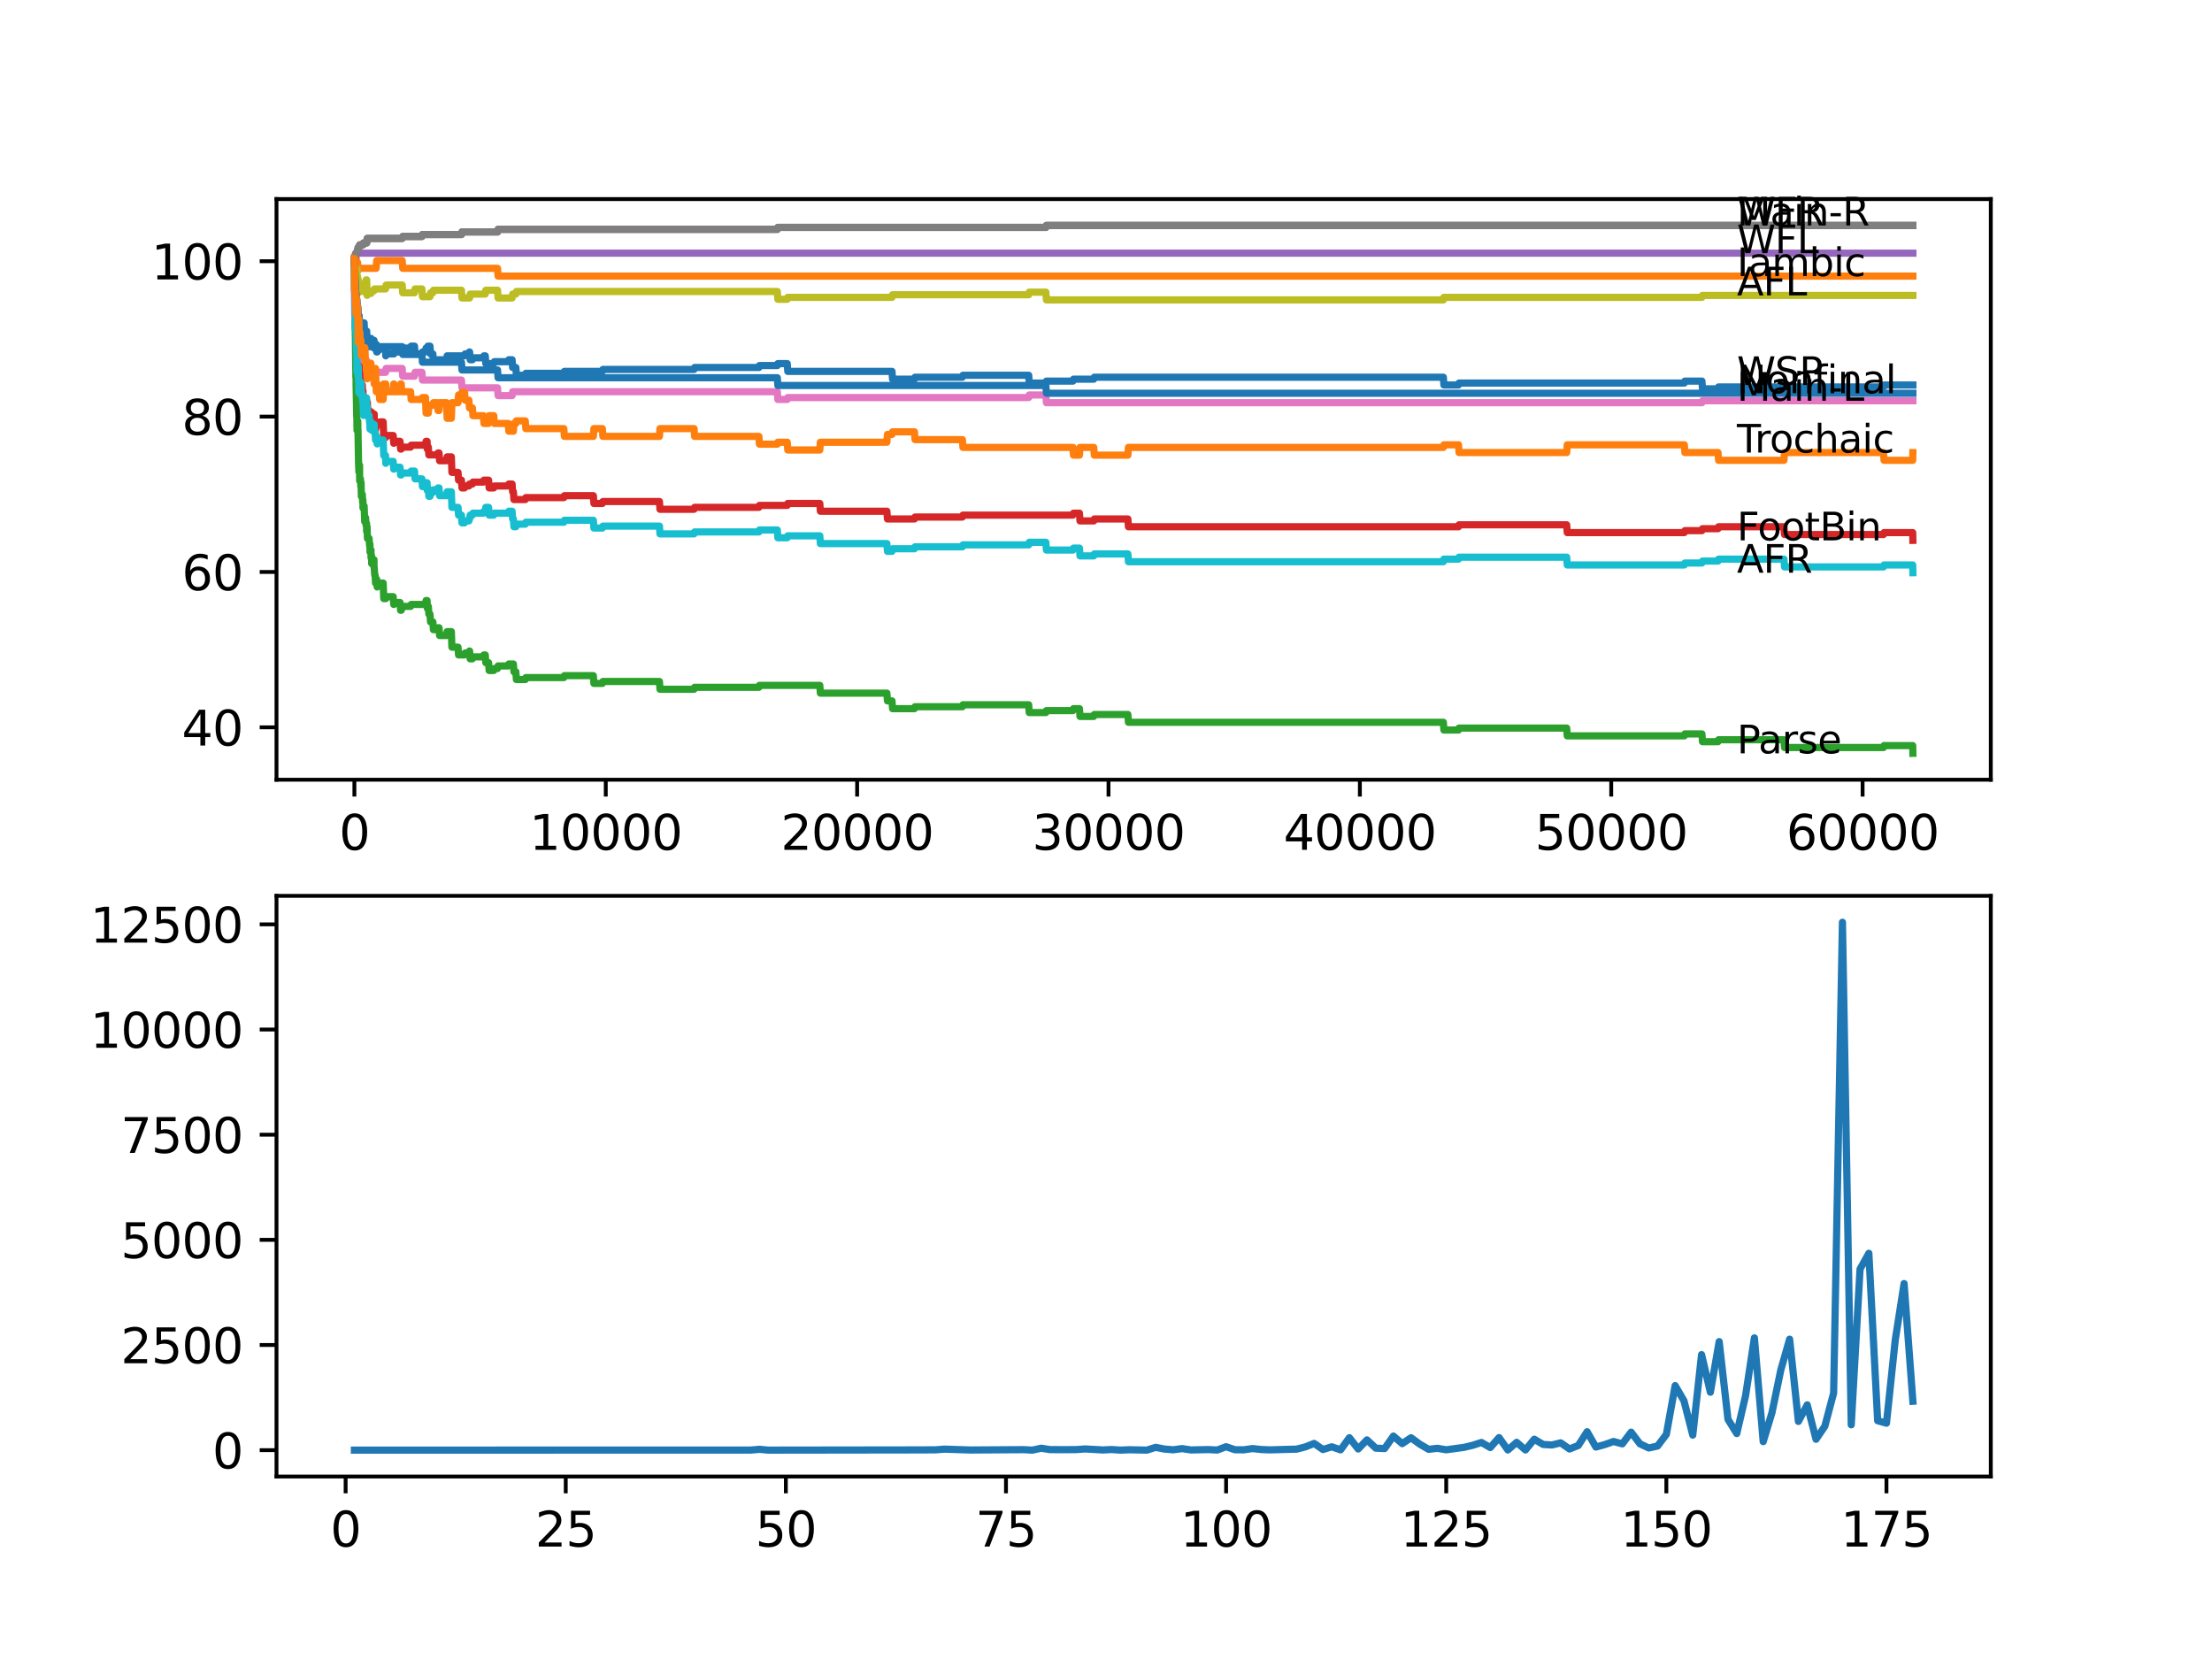 <?xml version="1.0" encoding="utf-8" standalone="no"?>
<!DOCTYPE svg PUBLIC "-//W3C//DTD SVG 1.1//EN"
  "http://www.w3.org/Graphics/SVG/1.1/DTD/svg11.dtd">
<svg xmlns:xlink="http://www.w3.org/1999/xlink" width="460.8pt" height="345.6pt" viewBox="0 0 460.8 345.6" xmlns="http://www.w3.org/2000/svg" version="1.1">
 <defs>
  <style type="text/css">*{stroke-linejoin: round; stroke-linecap: butt}</style>
 </defs>
 <g id="figure_1">
  <g id="patch_1">
   <path d="M 0 345.6 
L 460.8 345.6 
L 460.8 0 
L 0 0 
z
" style="fill: #ffffff"/>
  </g>
  <g id="axes_1">
   <g id="patch_2">
    <path d="M 57.6 162.432 
L 414.72 162.432 
L 414.72 41.472 
L 57.6 41.472 
z
" style="fill: #ffffff"/>
   </g>
   <g id="matplotlib.axis_1">
    <g id="xtick_1">
     <g id="line2d_1">
      <defs>
       <path id="mbd4f889ab2" d="M 0 0 
L 0 3.5 
" style="stroke: #000000; stroke-width: 0.8"/>
      </defs>
      <g>
       <use xlink:href="#mbd4f889ab2" x="73.827" y="162.432" style="stroke: #000000; stroke-width: 0.8"/>
      </g>
     </g>
     <g id="text_1">
      <!-- 0 -->
      <g transform="translate(70.646 177.03)scale(0.1 -0.1)">
       <defs>
        <path id="DejaVuSans-30" d="M 2034 4250 
Q 1547 4250 1301 3770 
Q 1056 3291 1056 2328 
Q 1056 1369 1301 889 
Q 1547 409 2034 409 
Q 2525 409 2770 889 
Q 3016 1369 3016 2328 
Q 3016 3291 2770 3770 
Q 2525 4250 2034 4250 
z
M 2034 4750 
Q 2819 4750 3233 4129 
Q 3647 3509 3647 2328 
Q 3647 1150 3233 529 
Q 2819 -91 2034 -91 
Q 1250 -91 836 529 
Q 422 1150 422 2328 
Q 422 3509 836 4129 
Q 1250 4750 2034 4750 
z
" transform="scale(0.016)"/>
       </defs>
       <use xlink:href="#DejaVuSans-30"/>
      </g>
     </g>
    </g>
    <g id="xtick_2">
     <g id="line2d_2">
      <g>
       <use xlink:href="#mbd4f889ab2" x="126.192" y="162.432" style="stroke: #000000; stroke-width: 0.8"/>
      </g>
     </g>
     <g id="text_2">
      <!-- 10000 -->
      <g transform="translate(110.286 177.03)scale(0.1 -0.1)">
       <defs>
        <path id="DejaVuSans-31" d="M 794 531 
L 1825 531 
L 1825 4091 
L 703 3866 
L 703 4441 
L 1819 4666 
L 2450 4666 
L 2450 531 
L 3481 531 
L 3481 0 
L 794 0 
L 794 531 
z
" transform="scale(0.016)"/>
       </defs>
       <use xlink:href="#DejaVuSans-31"/>
       <use xlink:href="#DejaVuSans-30" x="63.623"/>
       <use xlink:href="#DejaVuSans-30" x="127.246"/>
       <use xlink:href="#DejaVuSans-30" x="190.869"/>
       <use xlink:href="#DejaVuSans-30" x="254.492"/>
      </g>
     </g>
    </g>
    <g id="xtick_3">
     <g id="line2d_3">
      <g>
       <use xlink:href="#mbd4f889ab2" x="178.556" y="162.432" style="stroke: #000000; stroke-width: 0.8"/>
      </g>
     </g>
     <g id="text_3">
      <!-- 20000 -->
      <g transform="translate(162.65 177.03)scale(0.1 -0.1)">
       <defs>
        <path id="DejaVuSans-32" d="M 1228 531 
L 3431 531 
L 3431 0 
L 469 0 
L 469 531 
Q 828 903 1448 1529 
Q 2069 2156 2228 2338 
Q 2531 2678 2651 2914 
Q 2772 3150 2772 3378 
Q 2772 3750 2511 3984 
Q 2250 4219 1831 4219 
Q 1534 4219 1204 4116 
Q 875 4013 500 3803 
L 500 4441 
Q 881 4594 1212 4672 
Q 1544 4750 1819 4750 
Q 2544 4750 2975 4387 
Q 3406 4025 3406 3419 
Q 3406 3131 3298 2873 
Q 3191 2616 2906 2266 
Q 2828 2175 2409 1742 
Q 1991 1309 1228 531 
z
" transform="scale(0.016)"/>
       </defs>
       <use xlink:href="#DejaVuSans-32"/>
       <use xlink:href="#DejaVuSans-30" x="63.623"/>
       <use xlink:href="#DejaVuSans-30" x="127.246"/>
       <use xlink:href="#DejaVuSans-30" x="190.869"/>
       <use xlink:href="#DejaVuSans-30" x="254.492"/>
      </g>
     </g>
    </g>
    <g id="xtick_4">
     <g id="line2d_4">
      <g>
       <use xlink:href="#mbd4f889ab2" x="230.921" y="162.432" style="stroke: #000000; stroke-width: 0.8"/>
      </g>
     </g>
     <g id="text_4">
      <!-- 30000 -->
      <g transform="translate(215.015 177.03)scale(0.1 -0.1)">
       <defs>
        <path id="DejaVuSans-33" d="M 2597 2516 
Q 3050 2419 3304 2112 
Q 3559 1806 3559 1356 
Q 3559 666 3084 287 
Q 2609 -91 1734 -91 
Q 1441 -91 1130 -33 
Q 819 25 488 141 
L 488 750 
Q 750 597 1062 519 
Q 1375 441 1716 441 
Q 2309 441 2620 675 
Q 2931 909 2931 1356 
Q 2931 1769 2642 2001 
Q 2353 2234 1838 2234 
L 1294 2234 
L 1294 2753 
L 1863 2753 
Q 2328 2753 2575 2939 
Q 2822 3125 2822 3475 
Q 2822 3834 2567 4026 
Q 2313 4219 1838 4219 
Q 1578 4219 1281 4162 
Q 984 4106 628 3988 
L 628 4550 
Q 988 4650 1302 4700 
Q 1616 4750 1894 4750 
Q 2613 4750 3031 4423 
Q 3450 4097 3450 3541 
Q 3450 3153 3228 2886 
Q 3006 2619 2597 2516 
z
" transform="scale(0.016)"/>
       </defs>
       <use xlink:href="#DejaVuSans-33"/>
       <use xlink:href="#DejaVuSans-30" x="63.623"/>
       <use xlink:href="#DejaVuSans-30" x="127.246"/>
       <use xlink:href="#DejaVuSans-30" x="190.869"/>
       <use xlink:href="#DejaVuSans-30" x="254.492"/>
      </g>
     </g>
    </g>
    <g id="xtick_5">
     <g id="line2d_5">
      <g>
       <use xlink:href="#mbd4f889ab2" x="283.285" y="162.432" style="stroke: #000000; stroke-width: 0.8"/>
      </g>
     </g>
     <g id="text_5">
      <!-- 40000 -->
      <g transform="translate(267.379 177.03)scale(0.1 -0.1)">
       <defs>
        <path id="DejaVuSans-34" d="M 2419 4116 
L 825 1625 
L 2419 1625 
L 2419 4116 
z
M 2253 4666 
L 3047 4666 
L 3047 1625 
L 3713 1625 
L 3713 1100 
L 3047 1100 
L 3047 0 
L 2419 0 
L 2419 1100 
L 313 1100 
L 313 1709 
L 2253 4666 
z
" transform="scale(0.016)"/>
       </defs>
       <use xlink:href="#DejaVuSans-34"/>
       <use xlink:href="#DejaVuSans-30" x="63.623"/>
       <use xlink:href="#DejaVuSans-30" x="127.246"/>
       <use xlink:href="#DejaVuSans-30" x="190.869"/>
       <use xlink:href="#DejaVuSans-30" x="254.492"/>
      </g>
     </g>
    </g>
    <g id="xtick_6">
     <g id="line2d_6">
      <g>
       <use xlink:href="#mbd4f889ab2" x="335.65" y="162.432" style="stroke: #000000; stroke-width: 0.8"/>
      </g>
     </g>
     <g id="text_6">
      <!-- 50000 -->
      <g transform="translate(319.744 177.03)scale(0.1 -0.1)">
       <defs>
        <path id="DejaVuSans-35" d="M 691 4666 
L 3169 4666 
L 3169 4134 
L 1269 4134 
L 1269 2991 
Q 1406 3038 1543 3061 
Q 1681 3084 1819 3084 
Q 2600 3084 3056 2656 
Q 3513 2228 3513 1497 
Q 3513 744 3044 326 
Q 2575 -91 1722 -91 
Q 1428 -91 1123 -41 
Q 819 9 494 109 
L 494 744 
Q 775 591 1075 516 
Q 1375 441 1709 441 
Q 2250 441 2565 725 
Q 2881 1009 2881 1497 
Q 2881 1984 2565 2268 
Q 2250 2553 1709 2553 
Q 1456 2553 1204 2497 
Q 953 2441 691 2322 
L 691 4666 
z
" transform="scale(0.016)"/>
       </defs>
       <use xlink:href="#DejaVuSans-35"/>
       <use xlink:href="#DejaVuSans-30" x="63.623"/>
       <use xlink:href="#DejaVuSans-30" x="127.246"/>
       <use xlink:href="#DejaVuSans-30" x="190.869"/>
       <use xlink:href="#DejaVuSans-30" x="254.492"/>
      </g>
     </g>
    </g>
    <g id="xtick_7">
     <g id="line2d_7">
      <g>
       <use xlink:href="#mbd4f889ab2" x="388.014" y="162.432" style="stroke: #000000; stroke-width: 0.8"/>
      </g>
     </g>
     <g id="text_7">
      <!-- 60000 -->
      <g transform="translate(372.108 177.03)scale(0.1 -0.1)">
       <defs>
        <path id="DejaVuSans-36" d="M 2113 2584 
Q 1688 2584 1439 2293 
Q 1191 2003 1191 1497 
Q 1191 994 1439 701 
Q 1688 409 2113 409 
Q 2538 409 2786 701 
Q 3034 994 3034 1497 
Q 3034 2003 2786 2293 
Q 2538 2584 2113 2584 
z
M 3366 4563 
L 3366 3988 
Q 3128 4100 2886 4159 
Q 2644 4219 2406 4219 
Q 1781 4219 1451 3797 
Q 1122 3375 1075 2522 
Q 1259 2794 1537 2939 
Q 1816 3084 2150 3084 
Q 2853 3084 3261 2657 
Q 3669 2231 3669 1497 
Q 3669 778 3244 343 
Q 2819 -91 2113 -91 
Q 1303 -91 875 529 
Q 447 1150 447 2328 
Q 447 3434 972 4092 
Q 1497 4750 2381 4750 
Q 2619 4750 2861 4703 
Q 3103 4656 3366 4563 
z
" transform="scale(0.016)"/>
       </defs>
       <use xlink:href="#DejaVuSans-36"/>
       <use xlink:href="#DejaVuSans-30" x="63.623"/>
       <use xlink:href="#DejaVuSans-30" x="127.246"/>
       <use xlink:href="#DejaVuSans-30" x="190.869"/>
       <use xlink:href="#DejaVuSans-30" x="254.492"/>
      </g>
     </g>
    </g>
   </g>
   <g id="matplotlib.axis_2">
    <g id="ytick_1">
     <g id="line2d_8">
      <defs>
       <path id="m662cf5e800" d="M 0 0 
L -3.5 0 
" style="stroke: #000000; stroke-width: 0.8"/>
      </defs>
      <g>
       <use xlink:href="#m662cf5e800" x="57.6" y="151.513" style="stroke: #000000; stroke-width: 0.8"/>
      </g>
     </g>
     <g id="text_8">
      <!-- 40 -->
      <g transform="translate(37.875 155.312)scale(0.1 -0.1)">
       <use xlink:href="#DejaVuSans-34"/>
       <use xlink:href="#DejaVuSans-30" x="63.623"/>
      </g>
     </g>
    </g>
    <g id="ytick_2">
     <g id="line2d_9">
      <g>
       <use xlink:href="#m662cf5e800" x="57.6" y="119.146" style="stroke: #000000; stroke-width: 0.8"/>
      </g>
     </g>
     <g id="text_9">
      <!-- 60 -->
      <g transform="translate(37.875 122.946)scale(0.1 -0.1)">
       <use xlink:href="#DejaVuSans-36"/>
       <use xlink:href="#DejaVuSans-30" x="63.623"/>
      </g>
     </g>
    </g>
    <g id="ytick_3">
     <g id="line2d_10">
      <g>
       <use xlink:href="#m662cf5e800" x="57.6" y="86.78" style="stroke: #000000; stroke-width: 0.8"/>
      </g>
     </g>
     <g id="text_10">
      <!-- 80 -->
      <g transform="translate(37.875 90.58)scale(0.1 -0.1)">
       <defs>
        <path id="DejaVuSans-38" d="M 2034 2216 
Q 1584 2216 1326 1975 
Q 1069 1734 1069 1313 
Q 1069 891 1326 650 
Q 1584 409 2034 409 
Q 2484 409 2743 651 
Q 3003 894 3003 1313 
Q 3003 1734 2745 1975 
Q 2488 2216 2034 2216 
z
M 1403 2484 
Q 997 2584 770 2862 
Q 544 3141 544 3541 
Q 544 4100 942 4425 
Q 1341 4750 2034 4750 
Q 2731 4750 3128 4425 
Q 3525 4100 3525 3541 
Q 3525 3141 3298 2862 
Q 3072 2584 2669 2484 
Q 3125 2378 3379 2068 
Q 3634 1759 3634 1313 
Q 3634 634 3220 271 
Q 2806 -91 2034 -91 
Q 1263 -91 848 271 
Q 434 634 434 1313 
Q 434 1759 690 2068 
Q 947 2378 1403 2484 
z
M 1172 3481 
Q 1172 3119 1398 2916 
Q 1625 2713 2034 2713 
Q 2441 2713 2670 2916 
Q 2900 3119 2900 3481 
Q 2900 3844 2670 4047 
Q 2441 4250 2034 4250 
Q 1625 4250 1398 4047 
Q 1172 3844 1172 3481 
z
" transform="scale(0.016)"/>
       </defs>
       <use xlink:href="#DejaVuSans-38"/>
       <use xlink:href="#DejaVuSans-30" x="63.623"/>
      </g>
     </g>
    </g>
    <g id="ytick_4">
     <g id="line2d_11">
      <g>
       <use xlink:href="#m662cf5e800" x="57.6" y="54.414" style="stroke: #000000; stroke-width: 0.8"/>
      </g>
     </g>
     <g id="text_11">
      <!-- 100 -->
      <g transform="translate(31.512 58.214)scale(0.1 -0.1)">
       <use xlink:href="#DejaVuSans-31"/>
       <use xlink:href="#DejaVuSans-30" x="63.623"/>
       <use xlink:href="#DejaVuSans-30" x="127.246"/>
      </g>
     </g>
    </g>
   </g>
   <g id="line2d_12">
    <path d="M 73.833 53.875 
L 73.843 53.875 
L 73.958 57.921 
L 73.964 57.597 
L 73.979 57.597 
L 74 56.653 
L 74.026 61.103 
L 74.042 61.103 
L 74.068 61.103 
L 74.11 64.34 
L 74.184 62.398 
L 74.22 62.398 
L 74.335 64.825 
L 74.477 64.825 
L 74.566 64.016 
L 74.571 65.635 
L 74.582 65.23 
L 74.597 65.23 
L 74.712 67.657 
L 74.754 67.657 
L 74.87 67.253 
L 74.875 67.253 
L 74.906 66.848 
L 74.911 68.467 
L 74.974 68.062 
L 75.084 68.062 
L 75.168 69.68 
L 75.194 69.276 
L 75.199 69.276 
L 75.32 68.467 
L 75.325 68.467 
L 75.44 68.062 
L 75.545 68.062 
L 75.665 67.253 
L 75.854 67.253 
L 75.974 70.49 
L 76.016 70.49 
L 76.137 69.68 
L 76.152 69.68 
L 76.268 71.299 
L 76.304 71.299 
L 76.42 70.894 
L 76.467 70.894 
L 76.472 70.49 
L 76.477 72.108 
L 76.571 71.299 
L 77.022 71.299 
L 77.137 70.894 
L 77.263 70.894 
L 77.289 70.49 
L 77.294 72.108 
L 77.362 71.703 
L 77.43 71.703 
L 77.545 71.299 
L 77.86 71.299 
L 77.912 70.894 
L 77.917 72.512 
L 77.954 72.512 
L 78.231 72.512 
L 78.352 71.703 
L 78.357 71.703 
L 78.472 73.322 
L 78.582 73.322 
L 78.697 72.917 
L 78.985 72.917 
L 79.101 72.512 
L 80.321 72.512 
L 80.357 74.131 
L 80.431 73.726 
L 82.054 73.726 
L 82.169 73.322 
L 83.583 73.322 
L 83.698 72.917 
L 83.782 72.917 
L 83.897 72.512 
L 85.536 72.512 
L 85.651 72.108 
L 86.348 72.108 
L 86.463 73.726 
L 87.893 73.726 
L 88.008 73.322 
L 88.636 73.322 
L 88.757 72.512 
L 89.018 72.512 
L 89.134 72.108 
L 89.573 72.108 
L 89.689 73.726 
L 90.176 73.726 
L 90.291 75.344 
L 91.134 75.344 
L 91.249 74.94 
L 93.024 74.94 
L 93.145 74.131 
L 96.768 74.131 
L 96.884 73.726 
L 97.68 73.726 
L 97.795 73.322 
L 97.826 73.322 
L 97.941 74.94 
L 98.407 74.94 
L 98.523 74.535 
L 100.701 74.535 
L 100.816 74.131 
L 101.088 74.131 
L 101.204 75.749 
L 102.858 75.749 
L 102.974 75.344 
L 105.885 75.344 
L 106 74.94 
L 106.676 74.94 
L 106.791 76.558 
L 107.461 76.558 
L 107.576 78.176 
L 109.425 78.176 
L 109.54 77.772 
L 117.458 77.772 
L 117.573 77.367 
L 125.48 77.367 
L 125.595 76.963 
L 144.582 76.963 
L 144.698 76.558 
L 158.092 76.558 
L 158.208 76.154 
L 161.925 76.154 
L 162.041 75.749 
L 163.994 75.749 
L 164.109 77.367 
L 185.819 77.367 
L 185.935 78.986 
L 190.501 78.986 
L 190.616 78.581 
L 200.481 78.581 
L 200.597 78.176 
L 214.295 78.176 
L 214.41 79.795 
L 217.872 79.795 
L 217.987 79.39 
L 223.511 79.39 
L 223.627 78.986 
L 227.847 78.986 
L 227.962 78.581 
L 300.676 78.581 
L 300.791 80.199 
L 303.833 80.199 
L 303.948 79.795 
L 350.877 79.795 
L 350.993 79.39 
L 354.543 79.39 
L 354.658 81.008 
L 357.9 81.008 
L 358.015 80.604 
L 392.366 80.604 
L 392.481 80.199 
L 398.487 80.199 
L 398.487 80.199 
" clip-path="url(#p6a6b4eb292)" style="fill: none; stroke: #1f77b4; stroke-width: 1.5; stroke-linecap: square"/>
   </g>
   <g id="line2d_13">
    <path d="M 73.833 56.033 
L 73.953 53.066 
L 74.142 53.066 
L 74.257 54.684 
L 74.493 54.684 
L 74.608 56.302 
L 74.723 55.898 
L 78.357 55.898 
L 78.472 54.28 
L 83.782 54.28 
L 83.897 55.898 
L 103.644 55.898 
L 103.759 57.516 
L 398.487 57.516 
L 398.487 57.516 
" clip-path="url(#p6a6b4eb292)" style="fill: none; stroke: #ff7f0e; stroke-width: 1.5; stroke-linecap: square"/>
   </g>
   <g id="line2d_14">
    <path d="M 73.833 53.875 
L 73.958 68.44 
L 73.985 67.711 
L 74 67.711 
L 74.136 78.635 
L 74.142 78.23 
L 74.173 77.502 
L 74.184 80.739 
L 74.194 80.739 
L 74.309 86.807 
L 74.32 86.403 
L 74.335 86.403 
L 74.372 89.639 
L 74.451 89.1 
L 74.477 89.1 
L 74.54 87.751 
L 74.545 89.37 
L 74.566 89.37 
L 74.697 96.652 
L 74.702 96.652 
L 74.754 98.27 
L 74.812 97.326 
L 74.875 97.326 
L 74.906 96.922 
L 74.922 100.158 
L 74.948 100.158 
L 74.959 100.158 
L 75.074 99.754 
L 75.084 99.754 
L 75.168 101.372 
L 75.194 100.968 
L 75.199 100.968 
L 75.22 100.563 
L 75.278 103.395 
L 75.325 103.395 
L 75.44 102.99 
L 75.472 102.99 
L 75.545 104.609 
L 75.582 104.204 
L 75.608 104.204 
L 75.613 105.822 
L 75.718 105.418 
L 75.854 105.418 
L 75.974 108.654 
L 76.016 108.654 
L 76.137 107.845 
L 76.152 107.845 
L 76.268 109.464 
L 76.304 109.464 
L 76.362 109.059 
L 76.367 110.677 
L 76.404 110.138 
L 76.467 110.138 
L 76.472 109.733 
L 76.54 112.161 
L 76.55 112.161 
L 76.886 112.161 
L 77.001 113.779 
L 77.022 113.779 
L 77.069 113.375 
L 77.074 114.993 
L 77.116 114.993 
L 77.263 114.993 
L 77.289 114.588 
L 77.294 116.207 
L 77.362 115.802 
L 77.414 115.802 
L 77.43 117.42 
L 77.524 117.016 
L 77.86 117.016 
L 77.912 116.611 
L 77.917 118.229 
L 77.954 118.229 
L 78.069 119.848 
L 78.153 119.848 
L 78.231 121.466 
L 78.263 121.061 
L 78.268 121.061 
L 78.383 120.657 
L 78.457 120.657 
L 78.572 122.275 
L 78.582 122.275 
L 78.697 121.871 
L 78.985 121.871 
L 79.101 121.466 
L 79.823 121.466 
L 79.944 124.703 
L 80.357 124.703 
L 80.473 124.298 
L 81.907 124.298 
L 82.023 125.916 
L 82.054 125.916 
L 82.169 125.512 
L 83.332 125.512 
L 83.447 127.13 
L 83.583 127.13 
L 83.698 126.726 
L 83.782 126.726 
L 83.897 126.321 
L 85.536 126.321 
L 85.651 125.916 
L 88.636 125.916 
L 88.757 125.107 
L 88.971 125.107 
L 89.018 126.726 
L 89.081 126.321 
L 89.228 126.321 
L 89.343 127.939 
L 89.573 127.939 
L 89.689 129.558 
L 90.176 129.558 
L 90.291 131.176 
L 91.134 131.176 
L 91.249 130.771 
L 91.459 130.771 
L 91.574 132.39 
L 93.024 132.39 
L 93.145 131.58 
L 94.024 131.58 
L 94.145 134.817 
L 95.412 134.817 
L 95.527 136.435 
L 96.768 136.435 
L 96.884 136.031 
L 97.68 136.031 
L 97.795 135.626 
L 97.826 135.626 
L 97.941 137.244 
L 98.407 137.244 
L 98.523 136.84 
L 100.701 136.84 
L 100.816 136.435 
L 101.088 136.435 
L 101.204 138.054 
L 101.78 138.054 
L 101.895 139.672 
L 102.858 139.672 
L 102.974 139.267 
L 103.644 139.267 
L 103.759 138.728 
L 105.885 138.728 
L 106 138.323 
L 106.948 138.323 
L 107.063 139.942 
L 107.461 139.942 
L 107.576 141.56 
L 109.425 141.56 
L 109.54 141.155 
L 117.458 141.155 
L 117.573 140.751 
L 123.605 140.751 
L 123.72 142.369 
L 125.48 142.369 
L 125.595 141.965 
L 137.372 141.965 
L 137.487 143.583 
L 144.582 143.583 
L 144.698 143.178 
L 158.092 143.178 
L 158.208 142.774 
L 170.78 142.774 
L 170.896 144.392 
L 184.756 144.392 
L 184.872 146.01 
L 185.819 146.01 
L 185.935 147.629 
L 190.501 147.629 
L 190.616 147.224 
L 200.481 147.224 
L 200.597 146.819 
L 214.295 146.819 
L 214.41 148.438 
L 217.872 148.438 
L 217.987 148.033 
L 223.511 148.033 
L 223.627 147.629 
L 224.868 147.629 
L 224.983 149.247 
L 227.847 149.247 
L 227.962 148.842 
L 234.958 148.842 
L 235.073 150.461 
L 300.676 150.461 
L 300.791 152.079 
L 303.833 152.079 
L 303.948 151.674 
L 326.371 151.674 
L 326.486 153.293 
L 350.877 153.293 
L 350.993 152.888 
L 354.543 152.888 
L 354.658 154.506 
L 357.9 154.506 
L 358.015 154.102 
L 371.63 154.102 
L 371.745 155.72 
L 392.366 155.72 
L 392.481 155.316 
L 398.451 155.316 
L 398.487 156.934 
L 398.487 156.934 
" clip-path="url(#p6a6b4eb292)" style="fill: none; stroke: #2ca02c; stroke-width: 1.5; stroke-linecap: square"/>
   </g>
   <g id="line2d_15">
    <path d="M 73.833 54.414 
L 73.869 60.564 
L 73.958 59.431 
L 73.969 59.431 
L 74.011 62.128 
L 74.084 61.319 
L 74.095 60.915 
L 74.1 62.533 
L 74.173 61.724 
L 74.299 66.848 
L 74.309 66.848 
L 74.335 66.039 
L 74.367 69.276 
L 74.388 69.276 
L 74.477 69.276 
L 74.54 68.467 
L 74.545 70.085 
L 74.582 69.68 
L 74.608 69.68 
L 74.618 69.276 
L 74.66 72.108 
L 74.686 72.108 
L 74.754 75.344 
L 74.801 74.94 
L 74.807 74.94 
L 74.927 78.986 
L 74.959 78.986 
L 75.074 78.581 
L 75.168 78.581 
L 75.22 77.772 
L 75.226 79.39 
L 75.273 78.986 
L 75.325 80.604 
L 75.383 80.199 
L 75.472 80.199 
L 75.545 81.818 
L 75.582 81.413 
L 75.608 81.413 
L 75.728 84.65 
L 76.016 84.65 
L 76.137 83.841 
L 76.304 83.841 
L 76.388 83.436 
L 76.393 85.054 
L 76.399 85.054 
L 76.472 85.054 
L 76.535 83.841 
L 76.54 85.459 
L 76.577 85.459 
L 76.886 85.459 
L 77.001 87.077 
L 77.022 87.077 
L 77.137 86.673 
L 77.263 86.673 
L 77.383 85.863 
L 77.414 85.863 
L 77.43 87.482 
L 77.524 87.077 
L 77.86 87.077 
L 77.954 86.268 
L 77.959 87.886 
L 78.153 87.886 
L 78.231 89.505 
L 78.263 89.1 
L 78.268 89.1 
L 78.383 88.695 
L 78.582 88.695 
L 78.697 88.291 
L 78.985 88.291 
L 79.101 87.886 
L 79.823 87.886 
L 79.944 91.123 
L 80.357 91.123 
L 80.473 90.718 
L 81.907 90.718 
L 82.023 92.337 
L 82.054 92.337 
L 82.169 91.932 
L 83.332 91.932 
L 83.447 93.55 
L 83.583 93.55 
L 83.698 93.146 
L 85.536 93.146 
L 85.651 92.741 
L 88.636 92.741 
L 88.757 91.932 
L 88.971 91.932 
L 89.018 93.55 
L 89.081 93.146 
L 89.228 93.146 
L 89.343 94.764 
L 91.134 94.764 
L 91.249 94.359 
L 91.459 94.359 
L 91.574 95.978 
L 93.024 95.978 
L 93.145 95.169 
L 94.024 95.169 
L 94.145 98.405 
L 95.412 98.405 
L 95.527 100.024 
L 96.124 100.024 
L 96.239 101.642 
L 96.768 101.642 
L 96.884 101.237 
L 97.68 101.237 
L 97.795 100.833 
L 98.407 100.833 
L 98.523 100.428 
L 100.701 100.428 
L 100.816 100.024 
L 101.78 100.024 
L 101.895 101.642 
L 102.858 101.642 
L 102.974 101.237 
L 105.885 101.237 
L 106 100.833 
L 106.676 100.833 
L 106.791 102.451 
L 106.948 102.451 
L 107.063 104.069 
L 109.425 104.069 
L 109.54 103.665 
L 117.458 103.665 
L 117.573 103.26 
L 123.605 103.26 
L 123.72 104.878 
L 125.48 104.878 
L 125.595 104.474 
L 137.372 104.474 
L 137.487 106.092 
L 144.582 106.092 
L 144.698 105.688 
L 158.092 105.688 
L 158.208 105.283 
L 163.994 105.283 
L 164.109 104.878 
L 170.78 104.878 
L 170.896 106.497 
L 184.756 106.497 
L 184.872 108.115 
L 190.501 108.115 
L 190.616 107.71 
L 200.481 107.71 
L 200.597 107.306 
L 223.511 107.306 
L 223.627 106.901 
L 224.868 106.901 
L 224.983 108.52 
L 227.847 108.52 
L 227.962 108.115 
L 234.958 108.115 
L 235.073 109.733 
L 303.833 109.733 
L 303.948 109.329 
L 326.371 109.329 
L 326.486 110.947 
L 350.877 110.947 
L 350.993 110.542 
L 354.543 110.542 
L 354.658 110.138 
L 357.9 110.138 
L 358.015 109.733 
L 371.63 109.733 
L 371.745 111.352 
L 392.366 111.352 
L 392.481 110.947 
L 398.451 110.947 
L 398.487 112.565 
L 398.487 112.565 
" clip-path="url(#p6a6b4eb292)" style="fill: none; stroke: #d62728; stroke-width: 1.5; stroke-linecap: square"/>
   </g>
   <g id="line2d_16">
    <path d="M 73.833 54.414 
L 73.854 54.414 
L 73.969 53.282 
L 73.99 53.282 
L 74.105 52.742 
L 398.487 52.742 
L 398.487 52.742 
" clip-path="url(#p6a6b4eb292)" style="fill: none; stroke: #9467bd; stroke-width: 1.5; stroke-linecap: square"/>
   </g>
   <g id="line2d_17">
    <path d="M 73.833 54.414 
L 73.843 54.414 
L 73.964 53.767 
L 73.979 53.767 
L 74.1 52.958 
L 74.142 52.958 
L 74.257 52.634 
L 74.372 52.634 
L 74.487 52.095 
L 74.493 52.095 
L 74.608 51.555 
L 74.807 51.555 
L 74.922 51.016 
L 75.613 51.016 
L 75.728 50.611 
L 76.388 50.611 
L 76.503 49.667 
L 83.782 49.667 
L 83.897 49.263 
L 87.893 49.263 
L 88.008 48.858 
L 96.124 48.858 
L 96.239 48.319 
L 103.644 48.319 
L 103.759 47.779 
L 161.925 47.779 
L 162.041 47.375 
L 217.872 47.375 
L 217.987 46.97 
L 398.487 46.97 
L 398.487 46.97 
" clip-path="url(#p6a6b4eb292)" style="fill: none; stroke: #8c564b; stroke-width: 1.5; stroke-linecap: square"/>
   </g>
   <g id="line2d_18">
    <path d="M 73.833 56.033 
L 73.885 65.742 
L 73.969 64.07 
L 73.979 63.261 
L 74.021 67.711 
L 74.058 67.307 
L 74.084 67.307 
L 74.142 66.902 
L 74.147 68.521 
L 74.178 68.521 
L 74.22 68.521 
L 74.351 66.902 
L 74.372 66.902 
L 74.487 68.521 
L 74.493 68.521 
L 74.566 70.139 
L 74.602 69.599 
L 74.608 69.599 
L 74.639 71.218 
L 74.718 70.678 
L 74.807 70.678 
L 74.922 73.51 
L 75.613 73.51 
L 75.728 75.129 
L 76.388 75.129 
L 76.472 78.365 
L 76.503 77.961 
L 77.912 77.961 
L 78.027 77.556 
L 80.321 77.556 
L 80.436 76.747 
L 83.782 76.747 
L 83.897 78.365 
L 86.348 78.365 
L 86.463 77.556 
L 87.893 77.556 
L 88.008 79.174 
L 96.124 79.174 
L 96.239 80.793 
L 103.644 80.793 
L 103.759 82.411 
L 106.676 82.411 
L 106.791 81.602 
L 161.925 81.602 
L 162.041 83.22 
L 163.994 83.22 
L 164.109 82.816 
L 214.295 82.816 
L 214.41 82.276 
L 217.872 82.276 
L 217.987 83.894 
L 354.543 83.894 
L 354.658 83.49 
L 398.487 83.49 
L 398.487 83.49 
" clip-path="url(#p6a6b4eb292)" style="fill: none; stroke: #e377c2; stroke-width: 1.5; stroke-linecap: square"/>
   </g>
   <g id="line2d_19">
    <path d="M 73.833 54.414 
L 73.843 54.414 
L 73.964 53.767 
L 73.979 53.767 
L 74.1 52.958 
L 74.142 52.958 
L 74.257 52.634 
L 74.372 52.634 
L 74.487 52.095 
L 74.493 52.095 
L 74.608 51.555 
L 74.807 51.555 
L 74.922 51.016 
L 75.613 51.016 
L 75.728 50.611 
L 76.388 50.611 
L 76.503 49.667 
L 83.782 49.667 
L 83.897 49.263 
L 87.893 49.263 
L 88.008 48.858 
L 96.124 48.858 
L 96.239 48.319 
L 103.644 48.319 
L 103.759 47.779 
L 161.925 47.779 
L 162.041 47.375 
L 217.872 47.375 
L 217.987 46.97 
L 398.487 46.97 
L 398.487 46.97 
" clip-path="url(#p6a6b4eb292)" style="fill: none; stroke: #7f7f7f; stroke-width: 1.5; stroke-linecap: square"/>
   </g>
   <g id="line2d_20">
    <path d="M 73.833 56.033 
L 73.869 60.024 
L 73.943 57.139 
L 73.948 57.139 
L 73.979 55.601 
L 74.021 59.512 
L 74.042 58.298 
L 74.068 58.298 
L 74.142 56.545 
L 74.178 58.163 
L 74.184 58.163 
L 74.299 57.219 
L 74.325 57.219 
L 74.372 56.006 
L 74.377 57.624 
L 74.43 57.624 
L 74.493 57.624 
L 74.566 59.242 
L 74.602 58.163 
L 74.608 58.163 
L 74.639 59.782 
L 74.718 59.242 
L 74.807 59.242 
L 74.849 60.861 
L 74.917 59.917 
L 75.084 59.917 
L 75.199 59.107 
L 75.613 59.107 
L 75.728 60.726 
L 75.854 60.726 
L 75.974 59.107 
L 76.152 59.107 
L 76.268 58.298 
L 76.388 58.298 
L 76.472 61.535 
L 76.503 61.13 
L 77.289 61.13 
L 77.404 60.591 
L 77.912 60.591 
L 78.027 60.186 
L 80.321 60.186 
L 80.436 59.377 
L 83.782 59.377 
L 83.897 60.995 
L 86.348 60.995 
L 86.463 60.186 
L 87.893 60.186 
L 88.008 61.805 
L 89.573 61.805 
L 89.689 60.995 
L 90.176 60.995 
L 90.291 60.456 
L 96.124 60.456 
L 96.239 62.074 
L 97.826 62.074 
L 97.941 61.265 
L 101.088 61.265 
L 101.204 60.456 
L 103.644 60.456 
L 103.759 62.074 
L 106.676 62.074 
L 106.791 61.265 
L 107.461 61.265 
L 107.576 60.726 
L 161.925 60.726 
L 162.041 62.344 
L 163.994 62.344 
L 164.109 61.939 
L 185.819 61.939 
L 185.935 61.4 
L 214.295 61.4 
L 214.41 60.861 
L 217.872 60.861 
L 217.987 62.479 
L 300.676 62.479 
L 300.791 61.939 
L 354.543 61.939 
L 354.658 61.535 
L 398.487 61.535 
L 398.487 61.535 
" clip-path="url(#p6a6b4eb292)" style="fill: none; stroke: #bcbd22; stroke-width: 1.5; stroke-linecap: square"/>
   </g>
   <g id="line2d_21">
    <path d="M 73.833 56.033 
L 73.937 60.915 
L 73.953 59.971 
L 73.958 59.971 
L 74.021 68.736 
L 74.089 66.309 
L 74.095 66.309 
L 74.11 65.769 
L 74.178 68.197 
L 74.304 73.322 
L 74.309 73.322 
L 74.33 72.512 
L 74.367 77.367 
L 74.477 77.367 
L 74.54 76.558 
L 74.545 78.176 
L 74.587 77.232 
L 74.597 77.232 
L 74.618 76.288 
L 74.66 78.581 
L 74.686 78.581 
L 74.754 81.818 
L 74.801 81.413 
L 74.849 81.413 
L 74.917 80.064 
L 74.922 81.683 
L 74.953 81.683 
L 74.959 81.683 
L 75.074 81.278 
L 75.084 81.278 
L 75.205 79.66 
L 75.22 79.66 
L 75.325 82.492 
L 75.336 82.087 
L 75.472 82.087 
L 75.545 83.706 
L 75.582 83.301 
L 75.608 83.301 
L 75.728 86.538 
L 75.854 86.538 
L 75.974 84.919 
L 76.016 84.919 
L 76.137 84.11 
L 76.152 84.11 
L 76.268 83.301 
L 76.304 83.301 
L 76.362 82.896 
L 76.367 84.515 
L 76.388 84.515 
L 76.472 86.133 
L 76.498 85.729 
L 76.524 85.729 
L 76.535 84.919 
L 76.54 86.538 
L 76.624 86.538 
L 76.886 86.538 
L 77.001 88.156 
L 77.022 88.156 
L 77.069 87.751 
L 77.074 89.37 
L 77.116 89.37 
L 77.263 89.37 
L 77.388 88.021 
L 77.414 88.021 
L 77.43 89.639 
L 77.524 89.235 
L 77.86 89.235 
L 77.954 88.426 
L 77.959 90.044 
L 78.153 90.044 
L 78.231 91.662 
L 78.263 91.258 
L 78.268 91.258 
L 78.383 90.853 
L 78.457 90.853 
L 78.572 92.471 
L 78.582 92.471 
L 78.697 92.067 
L 78.985 92.067 
L 79.101 91.662 
L 79.823 91.662 
L 79.944 94.899 
L 80.321 94.899 
L 80.357 96.517 
L 80.431 96.113 
L 81.907 96.113 
L 82.023 97.731 
L 82.054 97.731 
L 82.169 97.326 
L 83.332 97.326 
L 83.447 98.945 
L 83.583 98.945 
L 83.698 98.54 
L 85.536 98.54 
L 85.651 98.136 
L 86.348 98.136 
L 86.463 99.754 
L 87.893 99.754 
L 88.008 101.372 
L 88.636 101.372 
L 88.757 100.563 
L 88.971 100.563 
L 89.018 102.181 
L 89.081 101.777 
L 89.228 101.777 
L 89.343 103.395 
L 89.573 103.395 
L 89.689 102.586 
L 90.176 102.586 
L 90.291 102.046 
L 91.134 102.046 
L 91.249 101.642 
L 91.459 101.642 
L 91.574 103.26 
L 93.024 103.26 
L 93.145 102.451 
L 94.024 102.451 
L 94.145 105.688 
L 95.412 105.688 
L 95.527 107.306 
L 96.124 107.306 
L 96.239 108.924 
L 96.768 108.924 
L 96.884 108.52 
L 97.68 108.52 
L 97.795 108.115 
L 97.826 108.115 
L 97.941 107.306 
L 98.407 107.306 
L 98.523 106.901 
L 100.701 106.901 
L 100.816 106.497 
L 101.088 106.497 
L 101.204 105.688 
L 101.78 105.688 
L 101.895 107.306 
L 102.858 107.306 
L 102.974 106.901 
L 105.885 106.901 
L 106 106.497 
L 106.676 106.497 
L 106.791 108.115 
L 106.948 108.115 
L 107.063 109.733 
L 107.461 109.733 
L 107.576 109.194 
L 109.425 109.194 
L 109.54 108.789 
L 117.458 108.789 
L 117.573 108.385 
L 123.605 108.385 
L 123.72 110.003 
L 125.48 110.003 
L 125.595 109.598 
L 137.372 109.598 
L 137.487 111.217 
L 144.582 111.217 
L 144.698 110.812 
L 158.092 110.812 
L 158.208 110.408 
L 161.925 110.408 
L 162.041 112.026 
L 163.994 112.026 
L 164.109 111.621 
L 170.78 111.621 
L 170.896 113.24 
L 184.756 113.24 
L 184.872 114.858 
L 185.819 114.858 
L 185.935 114.319 
L 190.501 114.319 
L 190.616 113.914 
L 200.481 113.914 
L 200.597 113.509 
L 214.295 113.509 
L 214.41 112.97 
L 217.872 112.97 
L 217.987 114.588 
L 223.511 114.588 
L 223.627 114.184 
L 224.868 114.184 
L 224.983 115.802 
L 227.847 115.802 
L 227.962 115.397 
L 234.958 115.397 
L 235.073 117.016 
L 300.676 117.016 
L 300.791 116.476 
L 303.833 116.476 
L 303.948 116.072 
L 326.371 116.072 
L 326.486 117.69 
L 350.877 117.69 
L 350.993 117.285 
L 354.543 117.285 
L 354.658 116.881 
L 357.9 116.881 
L 358.015 116.476 
L 371.63 116.476 
L 371.745 118.095 
L 392.366 118.095 
L 392.481 117.69 
L 398.451 117.69 
L 398.487 119.308 
L 398.487 119.308 
" clip-path="url(#p6a6b4eb292)" style="fill: none; stroke: #17becf; stroke-width: 1.5; stroke-linecap: square"/>
   </g>
   <g id="line2d_22">
    <path d="M 73.833 54.414 
L 73.843 54.414 
L 73.964 57.651 
L 73.979 57.651 
L 74.1 60.888 
L 74.142 60.888 
L 74.257 62.506 
L 74.372 62.506 
L 74.487 64.124 
L 74.493 64.124 
L 74.608 65.742 
L 74.807 65.742 
L 74.922 67.361 
L 75.613 67.361 
L 75.728 68.979 
L 76.388 68.979 
L 76.509 72.216 
L 83.782 72.216 
L 83.897 73.834 
L 87.893 73.834 
L 88.008 75.452 
L 96.124 75.452 
L 96.239 77.071 
L 103.644 77.071 
L 103.759 78.689 
L 161.925 78.689 
L 162.041 80.307 
L 217.872 80.307 
L 217.987 81.926 
L 398.487 81.926 
L 398.487 81.926 
" clip-path="url(#p6a6b4eb292)" style="fill: none; stroke: #1f77b4; stroke-width: 1.5; stroke-linecap: square"/>
   </g>
   <g id="line2d_23">
    <path d="M 73.833 53.875 
L 73.843 53.875 
L 73.974 61.157 
L 73.99 61.157 
L 74.032 60.618 
L 74.006 62.236 
L 74.084 62.236 
L 74.173 65.419 
L 74.184 62.182 
L 74.194 63.801 
L 74.309 62.182 
L 74.335 65.419 
L 74.424 63.801 
L 74.477 63.801 
L 74.597 68.655 
L 74.644 71.353 
L 74.728 66.498 
L 74.754 66.498 
L 74.88 71.353 
L 74.906 71.353 
L 74.959 69.195 
L 75.021 70.813 
L 75.168 70.813 
L 75.273 74.05 
L 75.283 72.431 
L 75.325 72.431 
L 75.44 74.05 
L 75.472 74.05 
L 75.545 72.431 
L 75.582 74.05 
L 75.608 74.05 
L 75.723 72.431 
L 76.016 72.431 
L 76.137 75.668 
L 76.304 75.668 
L 76.362 77.286 
L 76.414 75.668 
L 76.524 75.668 
L 76.535 78.905 
L 76.639 77.286 
L 76.886 77.286 
L 77.001 75.668 
L 77.022 75.668 
L 77.069 77.286 
L 77.132 75.668 
L 77.263 75.668 
L 77.378 78.365 
L 77.414 78.365 
L 77.43 76.747 
L 77.524 78.365 
L 77.86 78.365 
L 77.954 79.984 
L 77.97 78.365 
L 78.153 78.365 
L 78.231 76.747 
L 78.263 78.365 
L 78.268 78.365 
L 78.388 81.602 
L 78.457 81.602 
L 78.572 79.984 
L 78.582 79.984 
L 78.697 81.602 
L 78.985 81.602 
L 79.101 83.22 
L 79.823 83.22 
L 79.944 79.984 
L 80.357 79.984 
L 80.473 81.602 
L 81.907 81.602 
L 82.023 79.984 
L 82.054 79.984 
L 82.169 81.602 
L 83.332 81.602 
L 83.447 79.984 
L 83.583 79.984 
L 83.698 81.602 
L 85.536 81.602 
L 85.651 83.22 
L 87.893 83.22 
L 88.008 82.816 
L 88.636 82.816 
L 88.757 86.052 
L 88.971 86.052 
L 89.018 84.434 
L 89.081 86.052 
L 89.228 86.052 
L 89.343 84.434 
L 90.176 84.434 
L 90.291 83.894 
L 91.134 83.894 
L 91.249 85.513 
L 91.459 85.513 
L 91.574 83.894 
L 93.024 83.894 
L 93.145 87.131 
L 94.024 87.131 
L 94.145 83.894 
L 95.412 83.894 
L 95.527 82.276 
L 96.124 82.276 
L 96.239 81.737 
L 96.768 81.737 
L 96.884 83.355 
L 97.68 83.355 
L 97.795 84.973 
L 98.407 84.973 
L 98.523 86.592 
L 100.701 86.592 
L 100.816 88.21 
L 101.78 88.21 
L 101.895 86.592 
L 102.858 86.592 
L 102.974 88.21 
L 105.885 88.21 
L 106 89.828 
L 106.948 89.828 
L 107.063 88.21 
L 107.461 88.21 
L 107.576 87.67 
L 109.425 87.67 
L 109.54 89.289 
L 117.458 89.289 
L 117.573 90.907 
L 123.605 90.907 
L 123.72 89.289 
L 125.48 89.289 
L 125.595 90.907 
L 137.372 90.907 
L 137.487 89.289 
L 144.582 89.289 
L 144.698 90.907 
L 158.092 90.907 
L 158.208 92.525 
L 161.925 92.525 
L 162.041 92.121 
L 163.994 92.121 
L 164.109 93.739 
L 170.78 93.739 
L 170.896 92.121 
L 184.756 92.121 
L 184.872 90.503 
L 185.819 90.503 
L 185.935 89.963 
L 190.501 89.963 
L 190.616 91.581 
L 200.481 91.581 
L 200.597 93.2 
L 223.511 93.2 
L 223.627 94.818 
L 224.868 94.818 
L 224.983 93.2 
L 227.847 93.2 
L 227.962 94.818 
L 234.958 94.818 
L 235.073 93.2 
L 300.676 93.2 
L 300.791 92.66 
L 303.833 92.66 
L 303.948 94.279 
L 326.371 94.279 
L 326.486 92.66 
L 350.877 92.66 
L 350.993 94.279 
L 357.9 94.279 
L 358.015 95.897 
L 371.63 95.897 
L 371.745 94.279 
L 392.366 94.279 
L 392.481 95.897 
L 398.451 95.897 
L 398.487 94.279 
L 398.487 94.279 
" clip-path="url(#p6a6b4eb292)" style="fill: none; stroke: #ff7f0e; stroke-width: 1.5; stroke-linecap: square"/>
   </g>
   <g id="patch_3">
    <path d="M 57.6 162.432 
L 57.6 41.472 
" style="fill: none; stroke: #000000; stroke-width: 0.8; stroke-linejoin: miter; stroke-linecap: square"/>
   </g>
   <g id="patch_4">
    <path d="M 414.72 162.432 
L 414.72 41.472 
" style="fill: none; stroke: #000000; stroke-width: 0.8; stroke-linejoin: miter; stroke-linecap: square"/>
   </g>
   <g id="patch_5">
    <path d="M 57.6 162.432 
L 414.72 162.432 
" style="fill: none; stroke: #000000; stroke-width: 0.8; stroke-linejoin: miter; stroke-linecap: square"/>
   </g>
   <g id="patch_6">
    <path d="M 57.6 41.472 
L 414.72 41.472 
" style="fill: none; stroke: #000000; stroke-width: 0.8; stroke-linejoin: miter; stroke-linecap: square"/>
   </g>
   <g id="text_12">
    <!-- WSP -->
    <g transform="translate(361.832 80.199)scale(0.08 -0.08)">
     <defs>
      <path id="DejaVuSans-57" d="M 213 4666 
L 850 4666 
L 1831 722 
L 2809 4666 
L 3519 4666 
L 4500 722 
L 5478 4666 
L 6119 4666 
L 4947 0 
L 4153 0 
L 3169 4050 
L 2175 0 
L 1381 0 
L 213 4666 
z
" transform="scale(0.016)"/>
      <path id="DejaVuSans-53" d="M 3425 4513 
L 3425 3897 
Q 3066 4069 2747 4153 
Q 2428 4238 2131 4238 
Q 1616 4238 1336 4038 
Q 1056 3838 1056 3469 
Q 1056 3159 1242 3001 
Q 1428 2844 1947 2747 
L 2328 2669 
Q 3034 2534 3370 2195 
Q 3706 1856 3706 1288 
Q 3706 609 3251 259 
Q 2797 -91 1919 -91 
Q 1588 -91 1214 -16 
Q 841 59 441 206 
L 441 856 
Q 825 641 1194 531 
Q 1563 422 1919 422 
Q 2459 422 2753 634 
Q 3047 847 3047 1241 
Q 3047 1584 2836 1778 
Q 2625 1972 2144 2069 
L 1759 2144 
Q 1053 2284 737 2584 
Q 422 2884 422 3419 
Q 422 4038 858 4394 
Q 1294 4750 2059 4750 
Q 2388 4750 2728 4690 
Q 3069 4631 3425 4513 
z
" transform="scale(0.016)"/>
      <path id="DejaVuSans-50" d="M 1259 4147 
L 1259 2394 
L 2053 2394 
Q 2494 2394 2734 2622 
Q 2975 2850 2975 3272 
Q 2975 3691 2734 3919 
Q 2494 4147 2053 4147 
L 1259 4147 
z
M 628 4666 
L 2053 4666 
Q 2838 4666 3239 4311 
Q 3641 3956 3641 3272 
Q 3641 2581 3239 2228 
Q 2838 1875 2053 1875 
L 1259 1875 
L 1259 0 
L 628 0 
L 628 4666 
z
" transform="scale(0.016)"/>
     </defs>
     <use xlink:href="#DejaVuSans-57"/>
     <use xlink:href="#DejaVuSans-53" x="98.877"/>
     <use xlink:href="#DejaVuSans-50" x="162.354"/>
    </g>
   </g>
   <g id="text_13">
    <!-- Iambic -->
    <g transform="translate(361.832 57.516)scale(0.08 -0.08)">
     <defs>
      <path id="DejaVuSans-49" d="M 628 4666 
L 1259 4666 
L 1259 0 
L 628 0 
L 628 4666 
z
" transform="scale(0.016)"/>
      <path id="DejaVuSans-61" d="M 2194 1759 
Q 1497 1759 1228 1600 
Q 959 1441 959 1056 
Q 959 750 1161 570 
Q 1363 391 1709 391 
Q 2188 391 2477 730 
Q 2766 1069 2766 1631 
L 2766 1759 
L 2194 1759 
z
M 3341 1997 
L 3341 0 
L 2766 0 
L 2766 531 
Q 2569 213 2275 61 
Q 1981 -91 1556 -91 
Q 1019 -91 701 211 
Q 384 513 384 1019 
Q 384 1609 779 1909 
Q 1175 2209 1959 2209 
L 2766 2209 
L 2766 2266 
Q 2766 2663 2505 2880 
Q 2244 3097 1772 3097 
Q 1472 3097 1187 3025 
Q 903 2953 641 2809 
L 641 3341 
Q 956 3463 1253 3523 
Q 1550 3584 1831 3584 
Q 2591 3584 2966 3190 
Q 3341 2797 3341 1997 
z
" transform="scale(0.016)"/>
      <path id="DejaVuSans-6d" d="M 3328 2828 
Q 3544 3216 3844 3400 
Q 4144 3584 4550 3584 
Q 5097 3584 5394 3201 
Q 5691 2819 5691 2113 
L 5691 0 
L 5113 0 
L 5113 2094 
Q 5113 2597 4934 2840 
Q 4756 3084 4391 3084 
Q 3944 3084 3684 2787 
Q 3425 2491 3425 1978 
L 3425 0 
L 2847 0 
L 2847 2094 
Q 2847 2600 2669 2842 
Q 2491 3084 2119 3084 
Q 1678 3084 1418 2786 
Q 1159 2488 1159 1978 
L 1159 0 
L 581 0 
L 581 3500 
L 1159 3500 
L 1159 2956 
Q 1356 3278 1631 3431 
Q 1906 3584 2284 3584 
Q 2666 3584 2933 3390 
Q 3200 3197 3328 2828 
z
" transform="scale(0.016)"/>
      <path id="DejaVuSans-62" d="M 3116 1747 
Q 3116 2381 2855 2742 
Q 2594 3103 2138 3103 
Q 1681 3103 1420 2742 
Q 1159 2381 1159 1747 
Q 1159 1113 1420 752 
Q 1681 391 2138 391 
Q 2594 391 2855 752 
Q 3116 1113 3116 1747 
z
M 1159 2969 
Q 1341 3281 1617 3432 
Q 1894 3584 2278 3584 
Q 2916 3584 3314 3078 
Q 3713 2572 3713 1747 
Q 3713 922 3314 415 
Q 2916 -91 2278 -91 
Q 1894 -91 1617 61 
Q 1341 213 1159 525 
L 1159 0 
L 581 0 
L 581 4863 
L 1159 4863 
L 1159 2969 
z
" transform="scale(0.016)"/>
      <path id="DejaVuSans-69" d="M 603 3500 
L 1178 3500 
L 1178 0 
L 603 0 
L 603 3500 
z
M 603 4863 
L 1178 4863 
L 1178 4134 
L 603 4134 
L 603 4863 
z
" transform="scale(0.016)"/>
      <path id="DejaVuSans-63" d="M 3122 3366 
L 3122 2828 
Q 2878 2963 2633 3030 
Q 2388 3097 2138 3097 
Q 1578 3097 1268 2742 
Q 959 2388 959 1747 
Q 959 1106 1268 751 
Q 1578 397 2138 397 
Q 2388 397 2633 464 
Q 2878 531 3122 666 
L 3122 134 
Q 2881 22 2623 -34 
Q 2366 -91 2075 -91 
Q 1284 -91 818 406 
Q 353 903 353 1747 
Q 353 2603 823 3093 
Q 1294 3584 2113 3584 
Q 2378 3584 2631 3529 
Q 2884 3475 3122 3366 
z
" transform="scale(0.016)"/>
     </defs>
     <use xlink:href="#DejaVuSans-49"/>
     <use xlink:href="#DejaVuSans-61" x="29.492"/>
     <use xlink:href="#DejaVuSans-6d" x="90.771"/>
     <use xlink:href="#DejaVuSans-62" x="188.184"/>
     <use xlink:href="#DejaVuSans-69" x="251.66"/>
     <use xlink:href="#DejaVuSans-63" x="279.443"/>
    </g>
   </g>
   <g id="text_14">
    <!-- Parse -->
    <g transform="translate(361.832 156.934)scale(0.08 -0.08)">
     <defs>
      <path id="DejaVuSans-72" d="M 2631 2963 
Q 2534 3019 2420 3045 
Q 2306 3072 2169 3072 
Q 1681 3072 1420 2755 
Q 1159 2438 1159 1844 
L 1159 0 
L 581 0 
L 581 3500 
L 1159 3500 
L 1159 2956 
Q 1341 3275 1631 3429 
Q 1922 3584 2338 3584 
Q 2397 3584 2469 3576 
Q 2541 3569 2628 3553 
L 2631 2963 
z
" transform="scale(0.016)"/>
      <path id="DejaVuSans-73" d="M 2834 3397 
L 2834 2853 
Q 2591 2978 2328 3040 
Q 2066 3103 1784 3103 
Q 1356 3103 1142 2972 
Q 928 2841 928 2578 
Q 928 2378 1081 2264 
Q 1234 2150 1697 2047 
L 1894 2003 
Q 2506 1872 2764 1633 
Q 3022 1394 3022 966 
Q 3022 478 2636 193 
Q 2250 -91 1575 -91 
Q 1294 -91 989 -36 
Q 684 19 347 128 
L 347 722 
Q 666 556 975 473 
Q 1284 391 1588 391 
Q 1994 391 2212 530 
Q 2431 669 2431 922 
Q 2431 1156 2273 1281 
Q 2116 1406 1581 1522 
L 1381 1569 
Q 847 1681 609 1914 
Q 372 2147 372 2553 
Q 372 3047 722 3315 
Q 1072 3584 1716 3584 
Q 2034 3584 2315 3537 
Q 2597 3491 2834 3397 
z
" transform="scale(0.016)"/>
      <path id="DejaVuSans-65" d="M 3597 1894 
L 3597 1613 
L 953 1613 
Q 991 1019 1311 708 
Q 1631 397 2203 397 
Q 2534 397 2845 478 
Q 3156 559 3463 722 
L 3463 178 
Q 3153 47 2828 -22 
Q 2503 -91 2169 -91 
Q 1331 -91 842 396 
Q 353 884 353 1716 
Q 353 2575 817 3079 
Q 1281 3584 2069 3584 
Q 2775 3584 3186 3129 
Q 3597 2675 3597 1894 
z
M 3022 2063 
Q 3016 2534 2758 2815 
Q 2500 3097 2075 3097 
Q 1594 3097 1305 2825 
Q 1016 2553 972 2059 
L 3022 2063 
z
" transform="scale(0.016)"/>
     </defs>
     <use xlink:href="#DejaVuSans-50"/>
     <use xlink:href="#DejaVuSans-61" x="55.803"/>
     <use xlink:href="#DejaVuSans-72" x="117.082"/>
     <use xlink:href="#DejaVuSans-73" x="158.195"/>
     <use xlink:href="#DejaVuSans-65" x="210.295"/>
    </g>
   </g>
   <g id="text_15">
    <!-- FootBin -->
    <g transform="translate(361.832 112.565)scale(0.08 -0.08)">
     <defs>
      <path id="DejaVuSans-46" d="M 628 4666 
L 3309 4666 
L 3309 4134 
L 1259 4134 
L 1259 2759 
L 3109 2759 
L 3109 2228 
L 1259 2228 
L 1259 0 
L 628 0 
L 628 4666 
z
" transform="scale(0.016)"/>
      <path id="DejaVuSans-6f" d="M 1959 3097 
Q 1497 3097 1228 2736 
Q 959 2375 959 1747 
Q 959 1119 1226 758 
Q 1494 397 1959 397 
Q 2419 397 2687 759 
Q 2956 1122 2956 1747 
Q 2956 2369 2687 2733 
Q 2419 3097 1959 3097 
z
M 1959 3584 
Q 2709 3584 3137 3096 
Q 3566 2609 3566 1747 
Q 3566 888 3137 398 
Q 2709 -91 1959 -91 
Q 1206 -91 779 398 
Q 353 888 353 1747 
Q 353 2609 779 3096 
Q 1206 3584 1959 3584 
z
" transform="scale(0.016)"/>
      <path id="DejaVuSans-74" d="M 1172 4494 
L 1172 3500 
L 2356 3500 
L 2356 3053 
L 1172 3053 
L 1172 1153 
Q 1172 725 1289 603 
Q 1406 481 1766 481 
L 2356 481 
L 2356 0 
L 1766 0 
Q 1100 0 847 248 
Q 594 497 594 1153 
L 594 3053 
L 172 3053 
L 172 3500 
L 594 3500 
L 594 4494 
L 1172 4494 
z
" transform="scale(0.016)"/>
      <path id="DejaVuSans-42" d="M 1259 2228 
L 1259 519 
L 2272 519 
Q 2781 519 3026 730 
Q 3272 941 3272 1375 
Q 3272 1813 3026 2020 
Q 2781 2228 2272 2228 
L 1259 2228 
z
M 1259 4147 
L 1259 2741 
L 2194 2741 
Q 2656 2741 2882 2914 
Q 3109 3088 3109 3444 
Q 3109 3797 2882 3972 
Q 2656 4147 2194 4147 
L 1259 4147 
z
M 628 4666 
L 2241 4666 
Q 2963 4666 3353 4366 
Q 3744 4066 3744 3513 
Q 3744 3084 3544 2831 
Q 3344 2578 2956 2516 
Q 3422 2416 3680 2098 
Q 3938 1781 3938 1306 
Q 3938 681 3513 340 
Q 3088 0 2303 0 
L 628 0 
L 628 4666 
z
" transform="scale(0.016)"/>
      <path id="DejaVuSans-6e" d="M 3513 2113 
L 3513 0 
L 2938 0 
L 2938 2094 
Q 2938 2591 2744 2837 
Q 2550 3084 2163 3084 
Q 1697 3084 1428 2787 
Q 1159 2491 1159 1978 
L 1159 0 
L 581 0 
L 581 3500 
L 1159 3500 
L 1159 2956 
Q 1366 3272 1645 3428 
Q 1925 3584 2291 3584 
Q 2894 3584 3203 3211 
Q 3513 2838 3513 2113 
z
" transform="scale(0.016)"/>
     </defs>
     <use xlink:href="#DejaVuSans-46"/>
     <use xlink:href="#DejaVuSans-6f" x="53.895"/>
     <use xlink:href="#DejaVuSans-6f" x="115.076"/>
     <use xlink:href="#DejaVuSans-74" x="176.258"/>
     <use xlink:href="#DejaVuSans-42" x="215.467"/>
     <use xlink:href="#DejaVuSans-69" x="284.07"/>
     <use xlink:href="#DejaVuSans-6e" x="311.854"/>
    </g>
   </g>
   <g id="text_16">
    <!-- WFL -->
    <g transform="translate(361.832 52.742)scale(0.08 -0.08)">
     <defs>
      <path id="DejaVuSans-4c" d="M 628 4666 
L 1259 4666 
L 1259 531 
L 3531 531 
L 3531 0 
L 628 0 
L 628 4666 
z
" transform="scale(0.016)"/>
     </defs>
     <use xlink:href="#DejaVuSans-57"/>
     <use xlink:href="#DejaVuSans-46" x="98.877"/>
     <use xlink:href="#DejaVuSans-4c" x="156.396"/>
    </g>
   </g>
   <g id="text_17">
    <!-- WFR -->
    <g transform="translate(361.832 46.97)scale(0.08 -0.08)">
     <defs>
      <path id="DejaVuSans-52" d="M 2841 2188 
Q 3044 2119 3236 1894 
Q 3428 1669 3622 1275 
L 4263 0 
L 3584 0 
L 2988 1197 
Q 2756 1666 2539 1819 
Q 2322 1972 1947 1972 
L 1259 1972 
L 1259 0 
L 628 0 
L 628 4666 
L 2053 4666 
Q 2853 4666 3247 4331 
Q 3641 3997 3641 3322 
Q 3641 2881 3436 2590 
Q 3231 2300 2841 2188 
z
M 1259 4147 
L 1259 2491 
L 2053 2491 
Q 2509 2491 2742 2702 
Q 2975 2913 2975 3322 
Q 2975 3731 2742 3939 
Q 2509 4147 2053 4147 
L 1259 4147 
z
" transform="scale(0.016)"/>
     </defs>
     <use xlink:href="#DejaVuSans-57"/>
     <use xlink:href="#DejaVuSans-46" x="98.877"/>
     <use xlink:href="#DejaVuSans-52" x="156.396"/>
    </g>
   </g>
   <g id="text_18">
    <!-- Main-L -->
    <g transform="translate(361.832 83.49)scale(0.08 -0.08)">
     <defs>
      <path id="DejaVuSans-4d" d="M 628 4666 
L 1569 4666 
L 2759 1491 
L 3956 4666 
L 4897 4666 
L 4897 0 
L 4281 0 
L 4281 4097 
L 3078 897 
L 2444 897 
L 1241 4097 
L 1241 0 
L 628 0 
L 628 4666 
z
" transform="scale(0.016)"/>
      <path id="DejaVuSans-2d" d="M 313 2009 
L 1997 2009 
L 1997 1497 
L 313 1497 
L 313 2009 
z
" transform="scale(0.016)"/>
     </defs>
     <use xlink:href="#DejaVuSans-4d"/>
     <use xlink:href="#DejaVuSans-61" x="86.279"/>
     <use xlink:href="#DejaVuSans-69" x="147.559"/>
     <use xlink:href="#DejaVuSans-6e" x="175.342"/>
     <use xlink:href="#DejaVuSans-2d" x="238.721"/>
     <use xlink:href="#DejaVuSans-4c" x="274.805"/>
    </g>
   </g>
   <g id="text_19">
    <!-- Main-R -->
    <g transform="translate(361.832 46.97)scale(0.08 -0.08)">
     <use xlink:href="#DejaVuSans-4d"/>
     <use xlink:href="#DejaVuSans-61" x="86.279"/>
     <use xlink:href="#DejaVuSans-69" x="147.559"/>
     <use xlink:href="#DejaVuSans-6e" x="175.342"/>
     <use xlink:href="#DejaVuSans-2d" x="238.721"/>
     <use xlink:href="#DejaVuSans-52" x="274.805"/>
    </g>
   </g>
   <g id="text_20">
    <!-- AFL -->
    <g transform="translate(361.832 61.535)scale(0.08 -0.08)">
     <defs>
      <path id="DejaVuSans-41" d="M 2188 4044 
L 1331 1722 
L 3047 1722 
L 2188 4044 
z
M 1831 4666 
L 2547 4666 
L 4325 0 
L 3669 0 
L 3244 1197 
L 1141 1197 
L 716 0 
L 50 0 
L 1831 4666 
z
" transform="scale(0.016)"/>
     </defs>
     <use xlink:href="#DejaVuSans-41"/>
     <use xlink:href="#DejaVuSans-46" x="68.408"/>
     <use xlink:href="#DejaVuSans-4c" x="125.928"/>
    </g>
   </g>
   <g id="text_21">
    <!-- AFR -->
    <g transform="translate(361.832 119.308)scale(0.08 -0.08)">
     <use xlink:href="#DejaVuSans-41"/>
     <use xlink:href="#DejaVuSans-46" x="68.408"/>
     <use xlink:href="#DejaVuSans-52" x="125.928"/>
    </g>
   </g>
   <g id="text_22">
    <!-- Nonfinal -->
    <g transform="translate(361.832 81.926)scale(0.08 -0.08)">
     <defs>
      <path id="DejaVuSans-4e" d="M 628 4666 
L 1478 4666 
L 3547 763 
L 3547 4666 
L 4159 4666 
L 4159 0 
L 3309 0 
L 1241 3903 
L 1241 0 
L 628 0 
L 628 4666 
z
" transform="scale(0.016)"/>
      <path id="DejaVuSans-66" d="M 2375 4863 
L 2375 4384 
L 1825 4384 
Q 1516 4384 1395 4259 
Q 1275 4134 1275 3809 
L 1275 3500 
L 2222 3500 
L 2222 3053 
L 1275 3053 
L 1275 0 
L 697 0 
L 697 3053 
L 147 3053 
L 147 3500 
L 697 3500 
L 697 3744 
Q 697 4328 969 4595 
Q 1241 4863 1831 4863 
L 2375 4863 
z
" transform="scale(0.016)"/>
      <path id="DejaVuSans-6c" d="M 603 4863 
L 1178 4863 
L 1178 0 
L 603 0 
L 603 4863 
z
" transform="scale(0.016)"/>
     </defs>
     <use xlink:href="#DejaVuSans-4e"/>
     <use xlink:href="#DejaVuSans-6f" x="74.805"/>
     <use xlink:href="#DejaVuSans-6e" x="135.986"/>
     <use xlink:href="#DejaVuSans-66" x="199.365"/>
     <use xlink:href="#DejaVuSans-69" x="234.57"/>
     <use xlink:href="#DejaVuSans-6e" x="262.354"/>
     <use xlink:href="#DejaVuSans-61" x="325.732"/>
     <use xlink:href="#DejaVuSans-6c" x="387.012"/>
    </g>
   </g>
   <g id="text_23">
    <!-- Trochaic -->
    <g transform="translate(361.832 94.279)scale(0.08 -0.08)">
     <defs>
      <path id="DejaVuSans-54" d="M -19 4666 
L 3928 4666 
L 3928 4134 
L 2272 4134 
L 2272 0 
L 1638 0 
L 1638 4134 
L -19 4134 
L -19 4666 
z
" transform="scale(0.016)"/>
      <path id="DejaVuSans-68" d="M 3513 2113 
L 3513 0 
L 2938 0 
L 2938 2094 
Q 2938 2591 2744 2837 
Q 2550 3084 2163 3084 
Q 1697 3084 1428 2787 
Q 1159 2491 1159 1978 
L 1159 0 
L 581 0 
L 581 4863 
L 1159 4863 
L 1159 2956 
Q 1366 3272 1645 3428 
Q 1925 3584 2291 3584 
Q 2894 3584 3203 3211 
Q 3513 2838 3513 2113 
z
" transform="scale(0.016)"/>
     </defs>
     <use xlink:href="#DejaVuSans-54"/>
     <use xlink:href="#DejaVuSans-72" x="46.334"/>
     <use xlink:href="#DejaVuSans-6f" x="85.197"/>
     <use xlink:href="#DejaVuSans-63" x="146.379"/>
     <use xlink:href="#DejaVuSans-68" x="201.359"/>
     <use xlink:href="#DejaVuSans-61" x="264.738"/>
     <use xlink:href="#DejaVuSans-69" x="326.018"/>
     <use xlink:href="#DejaVuSans-63" x="353.801"/>
    </g>
   </g>
  </g>
  <g id="axes_2">
   <g id="patch_7">
    <path d="M 57.6 307.584 
L 414.72 307.584 
L 414.72 186.624 
L 57.6 186.624 
z
" style="fill: #ffffff"/>
   </g>
   <g id="matplotlib.axis_3">
    <g id="xtick_8">
     <g id="line2d_24">
      <g>
       <use xlink:href="#mbd4f889ab2" x="71.999" y="307.584" style="stroke: #000000; stroke-width: 0.8"/>
      </g>
     </g>
     <g id="text_24">
      <!-- 0 -->
      <g transform="translate(68.817 322.182)scale(0.1 -0.1)">
       <use xlink:href="#DejaVuSans-30"/>
      </g>
     </g>
    </g>
    <g id="xtick_9">
     <g id="line2d_25">
      <g>
       <use xlink:href="#mbd4f889ab2" x="117.854" y="307.584" style="stroke: #000000; stroke-width: 0.8"/>
      </g>
     </g>
     <g id="text_25">
      <!-- 25 -->
      <g transform="translate(111.491 322.182)scale(0.1 -0.1)">
       <use xlink:href="#DejaVuSans-32"/>
       <use xlink:href="#DejaVuSans-35" x="63.623"/>
      </g>
     </g>
    </g>
    <g id="xtick_10">
     <g id="line2d_26">
      <g>
       <use xlink:href="#mbd4f889ab2" x="163.709" y="307.584" style="stroke: #000000; stroke-width: 0.8"/>
      </g>
     </g>
     <g id="text_26">
      <!-- 50 -->
      <g transform="translate(157.346 322.182)scale(0.1 -0.1)">
       <use xlink:href="#DejaVuSans-35"/>
       <use xlink:href="#DejaVuSans-30" x="63.623"/>
      </g>
     </g>
    </g>
    <g id="xtick_11">
     <g id="line2d_27">
      <g>
       <use xlink:href="#mbd4f889ab2" x="209.564" y="307.584" style="stroke: #000000; stroke-width: 0.8"/>
      </g>
     </g>
     <g id="text_27">
      <!-- 75 -->
      <g transform="translate(203.202 322.182)scale(0.1 -0.1)">
       <defs>
        <path id="DejaVuSans-37" d="M 525 4666 
L 3525 4666 
L 3525 4397 
L 1831 0 
L 1172 0 
L 2766 4134 
L 525 4134 
L 525 4666 
z
" transform="scale(0.016)"/>
       </defs>
       <use xlink:href="#DejaVuSans-37"/>
       <use xlink:href="#DejaVuSans-35" x="63.623"/>
      </g>
     </g>
    </g>
    <g id="xtick_12">
     <g id="line2d_28">
      <g>
       <use xlink:href="#mbd4f889ab2" x="255.419" y="307.584" style="stroke: #000000; stroke-width: 0.8"/>
      </g>
     </g>
     <g id="text_28">
      <!-- 100 -->
      <g transform="translate(245.875 322.182)scale(0.1 -0.1)">
       <use xlink:href="#DejaVuSans-31"/>
       <use xlink:href="#DejaVuSans-30" x="63.623"/>
       <use xlink:href="#DejaVuSans-30" x="127.246"/>
      </g>
     </g>
    </g>
    <g id="xtick_13">
     <g id="line2d_29">
      <g>
       <use xlink:href="#mbd4f889ab2" x="301.274" y="307.584" style="stroke: #000000; stroke-width: 0.8"/>
      </g>
     </g>
     <g id="text_29">
      <!-- 125 -->
      <g transform="translate(291.731 322.182)scale(0.1 -0.1)">
       <use xlink:href="#DejaVuSans-31"/>
       <use xlink:href="#DejaVuSans-32" x="63.623"/>
       <use xlink:href="#DejaVuSans-35" x="127.246"/>
      </g>
     </g>
    </g>
    <g id="xtick_14">
     <g id="line2d_30">
      <g>
       <use xlink:href="#mbd4f889ab2" x="347.129" y="307.584" style="stroke: #000000; stroke-width: 0.8"/>
      </g>
     </g>
     <g id="text_30">
      <!-- 150 -->
      <g transform="translate(337.586 322.182)scale(0.1 -0.1)">
       <use xlink:href="#DejaVuSans-31"/>
       <use xlink:href="#DejaVuSans-35" x="63.623"/>
       <use xlink:href="#DejaVuSans-30" x="127.246"/>
      </g>
     </g>
    </g>
    <g id="xtick_15">
     <g id="line2d_31">
      <g>
       <use xlink:href="#mbd4f889ab2" x="392.985" y="307.584" style="stroke: #000000; stroke-width: 0.8"/>
      </g>
     </g>
     <g id="text_31">
      <!-- 175 -->
      <g transform="translate(383.441 322.182)scale(0.1 -0.1)">
       <use xlink:href="#DejaVuSans-31"/>
       <use xlink:href="#DejaVuSans-37" x="63.623"/>
       <use xlink:href="#DejaVuSans-35" x="127.246"/>
      </g>
     </g>
    </g>
   </g>
   <g id="matplotlib.axis_4">
    <g id="ytick_5">
     <g id="line2d_32">
      <g>
       <use xlink:href="#m662cf5e800" x="57.6" y="302.095" style="stroke: #000000; stroke-width: 0.8"/>
      </g>
     </g>
     <g id="text_32">
      <!-- 0 -->
      <g transform="translate(44.237 305.894)scale(0.1 -0.1)">
       <use xlink:href="#DejaVuSans-30"/>
      </g>
     </g>
    </g>
    <g id="ytick_6">
     <g id="line2d_33">
      <g>
       <use xlink:href="#m662cf5e800" x="57.6" y="280.188" style="stroke: #000000; stroke-width: 0.8"/>
      </g>
     </g>
     <g id="text_33">
      <!-- 2500 -->
      <g transform="translate(25.15 283.987)scale(0.1 -0.1)">
       <use xlink:href="#DejaVuSans-32"/>
       <use xlink:href="#DejaVuSans-35" x="63.623"/>
       <use xlink:href="#DejaVuSans-30" x="127.246"/>
       <use xlink:href="#DejaVuSans-30" x="190.869"/>
      </g>
     </g>
    </g>
    <g id="ytick_7">
     <g id="line2d_34">
      <g>
       <use xlink:href="#m662cf5e800" x="57.6" y="258.281" style="stroke: #000000; stroke-width: 0.8"/>
      </g>
     </g>
     <g id="text_34">
      <!-- 5000 -->
      <g transform="translate(25.15 262.08)scale(0.1 -0.1)">
       <use xlink:href="#DejaVuSans-35"/>
       <use xlink:href="#DejaVuSans-30" x="63.623"/>
       <use xlink:href="#DejaVuSans-30" x="127.246"/>
       <use xlink:href="#DejaVuSans-30" x="190.869"/>
      </g>
     </g>
    </g>
    <g id="ytick_8">
     <g id="line2d_35">
      <g>
       <use xlink:href="#m662cf5e800" x="57.6" y="236.374" style="stroke: #000000; stroke-width: 0.8"/>
      </g>
     </g>
     <g id="text_35">
      <!-- 7500 -->
      <g transform="translate(25.15 240.173)scale(0.1 -0.1)">
       <use xlink:href="#DejaVuSans-37"/>
       <use xlink:href="#DejaVuSans-35" x="63.623"/>
       <use xlink:href="#DejaVuSans-30" x="127.246"/>
       <use xlink:href="#DejaVuSans-30" x="190.869"/>
      </g>
     </g>
    </g>
    <g id="ytick_9">
     <g id="line2d_36">
      <g>
       <use xlink:href="#m662cf5e800" x="57.6" y="214.467" style="stroke: #000000; stroke-width: 0.8"/>
      </g>
     </g>
     <g id="text_36">
      <!-- 10000 -->
      <g transform="translate(18.788 218.266)scale(0.1 -0.1)">
       <use xlink:href="#DejaVuSans-31"/>
       <use xlink:href="#DejaVuSans-30" x="63.623"/>
       <use xlink:href="#DejaVuSans-30" x="127.246"/>
       <use xlink:href="#DejaVuSans-30" x="190.869"/>
       <use xlink:href="#DejaVuSans-30" x="254.492"/>
      </g>
     </g>
    </g>
    <g id="ytick_10">
     <g id="line2d_37">
      <g>
       <use xlink:href="#m662cf5e800" x="57.6" y="192.56" style="stroke: #000000; stroke-width: 0.8"/>
      </g>
     </g>
     <g id="text_37">
      <!-- 12500 -->
      <g transform="translate(18.788 196.36)scale(0.1 -0.1)">
       <use xlink:href="#DejaVuSans-31"/>
       <use xlink:href="#DejaVuSans-32" x="63.623"/>
       <use xlink:href="#DejaVuSans-35" x="127.246"/>
       <use xlink:href="#DejaVuSans-30" x="190.869"/>
       <use xlink:href="#DejaVuSans-30" x="254.492"/>
      </g>
     </g>
    </g>
   </g>
   <g id="line2d_38">
    <path d="M 73.833 302.086 
L 156.372 302.077 
L 158.206 301.919 
L 160.04 302.086 
L 191.222 302.042 
L 194.89 302.024 
L 196.725 301.884 
L 202.227 302.06 
L 213.232 301.989 
L 215.067 302.086 
L 216.901 301.691 
L 218.735 301.981 
L 222.403 301.989 
L 224.238 301.972 
L 226.072 301.84 
L 229.74 302.051 
L 231.574 301.963 
L 233.409 302.086 
L 235.243 302.007 
L 238.911 302.086 
L 240.746 301.507 
L 242.58 301.867 
L 244.414 302.016 
L 246.248 301.77 
L 248.082 302.051 
L 251.751 301.972 
L 253.585 302.068 
L 255.419 301.376 
L 257.253 302.007 
L 259.088 302.024 
L 260.922 301.762 
L 262.756 301.963 
L 264.59 302.033 
L 268.259 301.928 
L 270.093 301.884 
L 271.927 301.42 
L 273.761 300.693 
L 275.595 301.963 
L 277.43 301.394 
L 279.264 302.033 
L 281.098 299.501 
L 282.932 301.849 
L 284.766 299.956 
L 286.601 301.674 
L 288.435 301.762 
L 290.269 299.159 
L 292.103 300.736 
L 293.938 299.51 
L 295.772 300.85 
L 297.606 301.919 
L 299.44 301.709 
L 301.274 302.016 
L 304.943 301.516 
L 306.777 301.087 
L 308.611 300.491 
L 310.445 301.551 
L 312.28 299.475 
L 314.114 302.051 
L 315.948 300.465 
L 317.782 302.051 
L 319.616 299.816 
L 321.451 300.903 
L 323.285 301.017 
L 325.119 300.57 
L 326.953 301.849 
L 328.787 301.122 
L 330.622 298.257 
L 332.456 301.446 
L 334.29 300.938 
L 336.124 300.289 
L 337.958 300.78 
L 339.793 298.344 
L 341.627 300.771 
L 343.461 301.639 
L 345.295 301.236 
L 347.129 298.809 
L 348.964 288.653 
L 350.798 291.807 
L 352.632 298.958 
L 354.466 282.194 
L 356.301 290.028 
L 358.135 279.487 
L 359.969 295.68 
L 361.803 298.633 
L 363.637 290.738 
L 365.472 278.707 
L 367.306 300.316 
L 369.14 294.261 
L 370.974 285.393 
L 372.808 278.978 
L 374.643 296.11 
L 376.477 292.657 
L 378.311 299.825 
L 380.145 297.109 
L 381.979 290.195 
L 383.814 192.122 
L 385.648 296.811 
L 387.482 264.38 
L 389.316 261.085 
L 391.15 295.961 
L 392.985 296.478 
L 394.819 279.119 
L 396.653 267.394 
L 398.487 291.912 
L 398.487 291.912 
" clip-path="url(#pd7b3c30039)" style="fill: none; stroke: #1f77b4; stroke-width: 1.5; stroke-linecap: square"/>
   </g>
   <g id="patch_8">
    <path d="M 57.6 307.584 
L 57.6 186.624 
" style="fill: none; stroke: #000000; stroke-width: 0.8; stroke-linejoin: miter; stroke-linecap: square"/>
   </g>
   <g id="patch_9">
    <path d="M 414.72 307.584 
L 414.72 186.624 
" style="fill: none; stroke: #000000; stroke-width: 0.8; stroke-linejoin: miter; stroke-linecap: square"/>
   </g>
   <g id="patch_10">
    <path d="M 57.6 307.584 
L 414.72 307.584 
" style="fill: none; stroke: #000000; stroke-width: 0.8; stroke-linejoin: miter; stroke-linecap: square"/>
   </g>
   <g id="patch_11">
    <path d="M 57.6 186.624 
L 414.72 186.624 
" style="fill: none; stroke: #000000; stroke-width: 0.8; stroke-linejoin: miter; stroke-linecap: square"/>
   </g>
  </g>
 </g>
 <defs>
  <clipPath id="p6a6b4eb292">
   <rect x="57.6" y="41.472" width="357.12" height="120.96"/>
  </clipPath>
  <clipPath id="pd7b3c30039">
   <rect x="57.6" y="186.624" width="357.12" height="120.96"/>
  </clipPath>
 </defs>
</svg>
